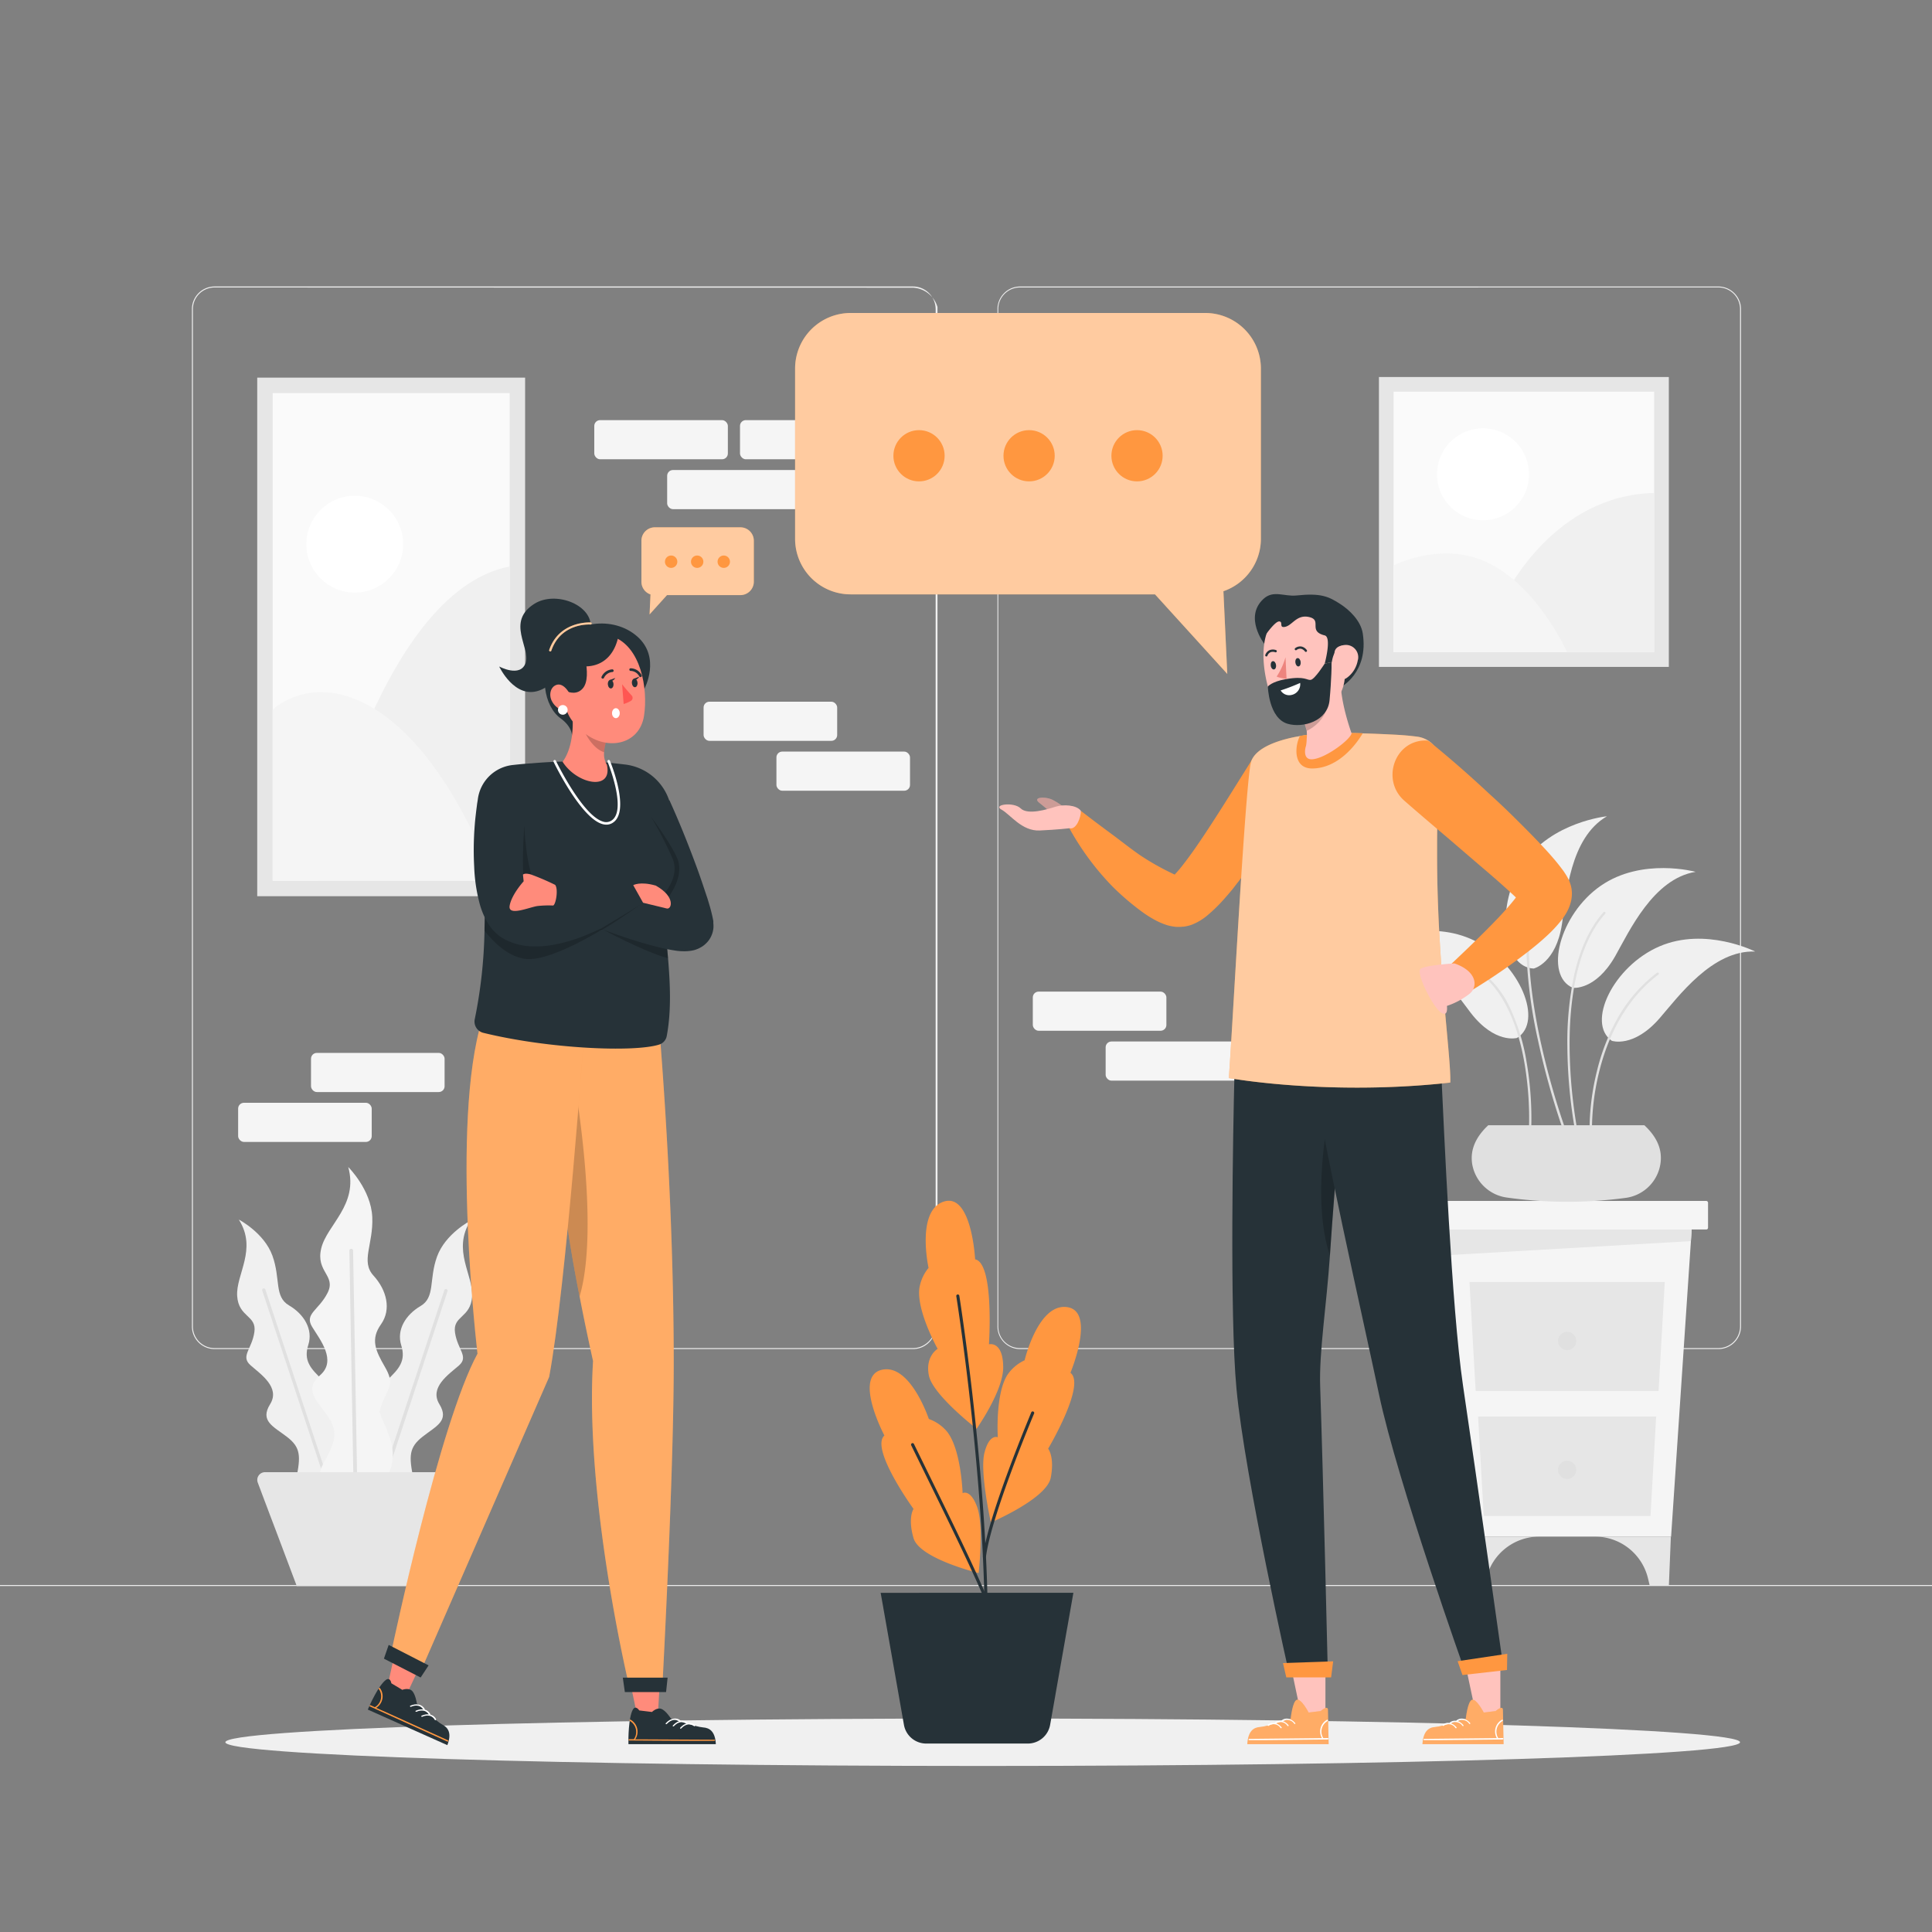 <svg xmlns="http://www.w3.org/2000/svg" viewBox="0 0 500 500"><rect x="0" y="0" width="500" height="500" fill="#808080" stroke="none"/><g id="freepik--background-complete--inject-62"><path d="M444.71,349.14H264a5.87,5.87,0,0,1-5.86-5.86V80A5.87,5.87,0,0,1,264,74.15H444.71A5.87,5.87,0,0,1,450.57,80V343.28A5.87,5.87,0,0,1,444.71,349.14ZM264,74.4A5.61,5.61,0,0,0,258.35,80V343.28a5.61,5.61,0,0,0,5.61,5.61H444.71a5.61,5.61,0,0,0,5.61-5.61V80a5.61,5.61,0,0,0-5.61-5.61Z" style="fill:#f0f0f0"></path><path d="M236.28,349.14H55.53a5.87,5.87,0,0,1-5.86-5.86V80a5.87,5.87,0,0,1,5.86-5.86H236.28A5.87,5.87,0,0,1,242.14,80V343.28A5.87,5.87,0,0,1,236.28,349.14ZM55.53,74.4A5.61,5.61,0,0,0,49.92,80V343.28a5.61,5.61,0,0,0,5.61,5.61H236.28c3.1,0,5.61-2.51,6.34-6.16V79.45a7,7,0,0,0-6.34-5Z" style="fill:#f0f0f0"></path><rect y="410.21" width="500" height="0.25" style="fill:#f0f0f0"></rect><path d="M84,387s-8.68,1.92-7.39-4.13,1.2-8.29-2.33-11-7.08-4.11-4.38-8.46-2.42-7.75-5.07-10.09.34-4.12,1-8.55-4.07-3.77-4.45-9.35,5.3-12.11.43-19.79c0,0,6.55,3.39,8.7,9.36s.41,10.58,4.28,12.84,6.29,6.2,5,10.22.55,6.16,3.72,9.1,2.33,4.1,1.94,7.69.39,2.74,4,7.65S93.27,385.43,84,387Z" style="fill:#f0f0f0"></path><path d="M85.27,386.77l0-.09L67.87,334a.43.43,0,0,1,.27-.55h0a.43.43,0,0,1,.54.28l17.36,52.69a.51.51,0,0,1,0,.13Z" style="fill:#e0e0e0"></path><path d="M99.69,386.93s8.63,1.91,7.35-4.11-1.19-8.24,2.32-11,7-4.09,4.35-8.42,2.41-7.7,5.05-10-.34-4.09-1-8.5,4-3.75,4.42-9.3-5.27-12-.42-19.69c0,0-6.52,3.37-8.66,9.31s-.41,10.52-4.26,12.78-6.26,6.15-5,10.16-.55,6.13-3.7,9.05-2.32,4.08-1.93,7.65-.39,2.73-4,7.61S90.51,385.33,99.69,386.93Z" style="fill:#f0f0f0"></path><path d="M97.67,386.43a.59.59,0,0,1,0-.13L115,333.89a.43.43,0,0,1,.54-.28h0a.43.43,0,0,1,.28.54L98.51,386.57a.19.19,0,0,1-.05.09Z" style="fill:#e0e0e0"></path><path d="M90.11,385.83S80.18,385,83.57,379s4-8.48,1.17-12.6-6.21-6.75-1.88-10.52,0-9.1-2.08-12.49,1.73-4.29,4-8.81-3.11-5.38-1.65-11.49,9.69-11.21,7-21.06c0,0,5.89,5.82,6.21,12.92s-3.07,11.47.32,15.18,4.69,8.72,1.94,12.6-1.45,6.78,1,11,1.13,5.17-.48,8.88-.49,3.07,1.77,9.53S100.53,387.18,90.11,385.83Z" style="fill:#f5f5f5"></path><path d="M91.52,386a.49.49,0,0,1,0-.12l-1.1-62.2a.48.48,0,0,1,.48-.49h0a.48.48,0,0,1,.48.47l1.1,62.21a.68.68,0,0,1,0,.14Z" style="fill:#e0e0e0"></path><path d="M117.15,381H68.58a2,2,0,0,0-1.87,2.7l.72,1.91.45,1.21,1.31,3.46.45,1.21L71,395.07l.46,1.21,5.34,14.18H109l5.35-14.18.45-1.21,1.34-3.55.46-1.21,1.3-3.46.45-1.21.72-1.91A2,2,0,0,0,117.15,381Z" style="fill:#e6e6e6"></path><rect x="80.48" y="272.49" width="34.57" height="10.13" rx="1.5" transform="translate(195.54 555.11) rotate(180)" style="fill:#f5f5f5"></rect><rect x="61.63" y="285.41" width="34.57" height="10.13" rx="1.5" transform="translate(157.83 580.94) rotate(180)" style="fill:#f5f5f5"></rect><rect x="267.29" y="256.63" width="34.57" height="10.13" rx="1.5" style="fill:#f5f5f5"></rect><rect x="286.14" y="269.54" width="34.57" height="10.13" rx="1.5" style="fill:#f5f5f5"></rect><rect x="182.09" y="181.6" width="34.57" height="10.13" rx="1.5" style="fill:#f5f5f5"></rect><rect x="200.94" y="194.51" width="34.57" height="10.13" rx="1.5" style="fill:#f5f5f5"></rect><rect x="153.8" y="108.73" width="34.57" height="10.13" rx="1.5" style="fill:#f5f5f5"></rect><rect x="191.51" y="108.73" width="34.57" height="10.13" rx="1.5" style="fill:#f5f5f5"></rect><rect x="172.66" y="121.64" width="34.57" height="10.13" rx="1.5" style="fill:#f5f5f5"></rect><rect x="356.87" y="97.57" width="75.02" height="75.02" style="fill:#e6e6e6"></rect><rect x="360.67" y="101.37" width="67.43" height="67.43" transform="translate(529.46 -259.3) rotate(90)" style="fill:#fafafa"></rect><path d="M389.87,153.48s12.38-25.38,38.23-25.89v41.2H394.38Z" style="fill:#f0f0f0"></path><path d="M360.67,146.35s11.13-5.83,22.45-1.55c14.21,5.38,22.45,24,22.45,24h-44.9Z" style="fill:#f5f5f5"></path><path d="M395.7,122.74a11.9,11.9,0,1,1-11.9-11.89A11.9,11.9,0,0,1,395.7,122.74Z" style="fill:#fff"></path><rect x="66.57" y="97.73" width="69.33" height="134.21" style="fill:#e6e6e6"></rect><rect x="38.13" y="134.17" width="126.21" height="61.33" transform="translate(266.07 63.6) rotate(90)" style="fill:#fafafa"></rect><circle cx="91.81" cy="140.83" r="12.53" style="fill:#fff"></circle><path d="M82,227.94s15.52-74.63,49.86-81.33v81.33H82Z" style="fill:#f0f0f0"></path><path d="M70.57,183.65S78.47,176,91,180.58c23.52,8.56,36.65,47.36,36.65,47.36H70.57Z" style="fill:#f5f5f5"></path><polygon points="432.48 397.67 438.14 313.26 373 313.26 378.66 397.67 432.48 397.67" style="fill:#f5f5f5"></polygon><polygon points="437.6 321.2 373.8 324.88 373.34 318.19 437.8 318.19 437.6 321.2" style="fill:#e6e6e6"></polygon><rect x="369.09" y="310.8" width="72.95" height="7.39" rx="0.44" style="fill:#f5f5f5"></rect><polygon points="430.84 331.77 429.24 359.99 381.9 359.99 380.3 331.77 430.84 331.77" style="fill:#e6e6e6"></polygon><path d="M407.93,347.05a2.36,2.36,0,1,1-2.36-2.37A2.36,2.36,0,0,1,407.93,347.05Z" style="fill:#e0e0e0"></path><polygon points="428.61 366.6 427.15 392.33 383.99 392.33 382.53 366.6 428.61 366.6" style="fill:#e6e6e6"></polygon><path d="M407.93,380.4a2.36,2.36,0,1,1-2.36-2.36A2.36,2.36,0,0,1,407.93,380.4Z" style="fill:#e0e0e0"></path><path d="M398.63,397.67h-.38a14.11,14.11,0,0,0-13.6,10.81l-.4,1.72h-5.06l-.49-12.54Z" style="fill:#e6e6e6"></path><path d="M412.53,397.67h.38a14.1,14.1,0,0,1,13.59,10.81l.41,1.72h5l.51-12.54Z" style="fill:#e6e6e6"></path><path d="M392.6,268.62s-5.71,1.63-12-6.53c-4.55-5.9-12.6-18.48-23.72-18.69,0,0,13.19-5.72,24.83.1s17.85,20.89,10.89,25.12" style="fill:#f0f0f0"></path><path d="M396,292.18h0a.3.3,0,0,1-.29-.32A85.85,85.85,0,0,0,394.51,275c-1.44-8.23-4.85-19.09-12.92-24.1a.32.32,0,0,1-.1-.42.31.31,0,0,1,.42-.09,24.85,24.85,0,0,1,9,10.71,53,53,0,0,1,4.18,13.81,85.76,85.76,0,0,1,1.2,17A.3.3,0,0,1,396,292.18Z" style="fill:#e0e0e0"></path><path d="M396.92,250.66s5.78-1.35,7.32-11.54c1.11-7.37,2-22.28,11.64-27.87,0,0-14.3,1.42-21.64,12.16s-5.45,26.93,2.68,27.25" style="fill:#f0f0f0"></path><path d="M404.87,292.84a.29.29,0,0,1-.28-.2A199.4,199.4,0,0,1,398,269.09a126,126,0,0,1-2.87-20.68c-.34-7.66.43-14,2.27-18.89a.3.3,0,0,1,.38-.18.3.3,0,0,1,.18.39c-4.11,10.88-1.93,27.34.62,39.23a198.08,198.08,0,0,0,6.61,23.48.31.31,0,0,1-.18.38A.22.22,0,0,1,404.87,292.84Z" style="fill:#e0e0e0"></path><path d="M407,255.65s5.88.8,11-8.17c3.67-6.48,9.86-20.07,20.83-21.85,0,0-13.86-3.8-24.56,3.61s-14.71,23.2-7.23,26.41" style="fill:#f0f0f0"></path><path d="M407.93,292.84a.31.31,0,0,1-.3-.24,131,131,0,0,1-2-21.85,83,83,0,0,1,1.81-18.62c1.55-6.76,4.09-12.17,7.56-16.07a.3.3,0,0,1,.42,0,.3.3,0,0,1,0,.43c-7.71,8.67-9.27,23.43-9.21,34.28a130.81,130.81,0,0,0,2,21.73.3.3,0,0,1-.23.36Z" style="fill:#e0e0e0"></path><path d="M417.13,269.36s5.6,1.95,12.36-5.82c4.89-5.62,13.66-17.72,24.76-17.28,0,0-12.83-6.48-24.78-1.34s-19,19.81-12.34,24.44" style="fill:#f0f0f0"></path><path d="M411.67,292.84a.31.31,0,0,1-.3-.29,64,64,0,0,1,1.89-15.25,53.88,53.88,0,0,1,5.14-13.38,38.51,38.51,0,0,1,10.43-12.17.3.3,0,0,1,.42.06.29.29,0,0,1-.06.42c-9.28,7-13.47,17.56-15.34,25.21A62.7,62.7,0,0,0,412,292.53a.3.3,0,0,1-.3.31Z" style="fill:#e0e0e0"></path><path d="M429.83,299.84a10.09,10.09,0,0,1-.41,2.69A10.5,10.5,0,0,1,420.8,310a112.82,112.82,0,0,1-30.71-.06,10.55,10.55,0,0,1-9.09-8.69,10,10,0,0,1-.09-2.31c.22-2.65,1.58-5.22,4.24-7.72h40.42C428.55,294,429.89,296.86,429.83,299.84Z" style="fill:#e0e0e0"></path></g><g id="freepik--Shadow--inject-62"><path d="M450.32,450.89c0,3.39-87.76,6.14-196,6.14s-196-2.75-196-6.14,87.76-6.14,196-6.14S450.32,447.49,450.32,450.89Z" style="fill:#f0f0f0"></path></g><g id="freepik--Plant--inject-62"><path d="M227.91,412.22l.65,3.64.13.76,1.82,10.3.15.84,3.28,18.63a6.59,6.59,0,0,0,.23.9,6.3,6.3,0,0,0,.37.84,5.86,5.86,0,0,0,5.17,3.1H266a5.87,5.87,0,0,0,5.77-4.84l1.27-7.18.13-.77h0l1.87-10.6.26-1.47h0l.8-4.57.16-.87,1.53-8.71Z" style="fill:#263238"></path><path d="M252.74,369.76s6.95-9.83,6.89-15.95c-.06-6.89-3.69-5.9-3.69-5.9s1.42-21-3.58-22c0,0-.88-17.25-8.1-14.94s-3.95,17.16-3.95,17.16a10.87,10.87,0,0,0-2.38,5.28c-.75,5.88,4.73,15.67,4.73,15.67S239.38,351,240.4,356s12.34,13.75,12.34,13.75Z" style="fill:#FF9740"></path><path d="M253.27,407.11s-15.31-3.72-16.85-9.05,0-7.55,0-7.55-11.31-15.6-7.54-19c0,0-8.07-15.25-.69-17s12.19,12.72,12.19,12.72a10.89,10.89,0,0,1,4.74,3.31c3.65,4.66,4,15.88,4,15.88s2.08-1.16,3.8,3.7S253.27,407.11,253.27,407.11Z" style="fill:#FF9740"></path><path d="M256.46,394s14.42-6.12,15.47-11.56-.67-7.52-.67-7.52,9.84-16.57,5.77-19.64c0,0,6.65-15.94-.86-17s-11,13.76-11,13.76a10.88,10.88,0,0,0-4.43,3.74c-3.21,5-2.51,16.18-2.51,16.18s-2.18-1-3.45,4,1.65,18,1.65,18Z" style="fill:#FF9740"></path><path d="M255.17,414.59a.41.41,0,0,1-.4-.39c-.8-37.86-7.22-78.33-7.28-78.74a.39.39,0,0,1,.33-.45.4.4,0,0,1,.45.33c.06.4,6.49,40.93,7.3,78.84a.41.41,0,0,1-.39.41Z" style="fill:#263238"></path><path d="M254.78,403.23h-.05a.4.4,0,0,1-.35-.44c1.35-10.74,12.42-37,12.53-37.32a.4.4,0,0,1,.73.31c-.11.26-11.14,26.47-12.47,37.11A.41.41,0,0,1,254.78,403.23Z" style="fill:#263238"></path><path d="M255.17,414.17a.41.41,0,0,1-.37-.24c-3.53-8.36-9.47-20.48-15.22-32.2l-3.76-7.68a.41.41,0,0,1,.18-.53.39.39,0,0,1,.53.19l3.76,7.67c5.75,11.73,11.7,23.86,15.24,32.24a.38.38,0,0,1-.21.52A.4.4,0,0,1,255.17,414.17Z" style="fill:#263238"></path></g><g id="freepik--speech-bubble-2--inject-62"><path d="M326.32,95.43v44a14.37,14.37,0,0,1-9.7,13.58l1,21.4-18.71-20.59H220.13a14.37,14.37,0,0,1-14.36-14.39v-44A14.38,14.38,0,0,1,220.13,81h91.8A14.41,14.41,0,0,1,326.32,95.43Z" style="fill:#FF9740"></path><path d="M326.32,95.43v44a14.37,14.37,0,0,1-9.7,13.58l1,21.4-18.71-20.59H220.13a14.37,14.37,0,0,1-14.36-14.39v-44A14.38,14.38,0,0,1,220.13,81h91.8A14.41,14.41,0,0,1,326.32,95.43Z" style="fill:#fff;opacity:0.5"></path><circle cx="237.84" cy="117.95" r="6.63" style="fill:#FF9740"></circle><circle cx="294.26" cy="117.95" r="6.63" style="fill:#FF9740"></circle><circle cx="266.33" cy="117.95" r="6.63" style="fill:#FF9740"></circle></g><g id="freepik--speech-bubble-1--inject-62"><path d="M166,139.94v10.62a3.46,3.46,0,0,0,2.35,3.28l-.24,5.17,4.51-5h19a3.47,3.47,0,0,0,3.47-3.48V139.94a3.47,3.47,0,0,0-3.47-3.47H169.43A3.47,3.47,0,0,0,166,139.94Z" style="fill:#FF9740"></path><path d="M166,139.94v10.62a3.46,3.46,0,0,0,2.35,3.28l-.24,5.17,4.51-5h19a3.47,3.47,0,0,0,3.47-3.48V139.94a3.47,3.47,0,0,0-3.47-3.47H169.43A3.47,3.47,0,0,0,166,139.94Z" style="fill:#fff;opacity:0.5"></path><path d="M185.71,145.37a1.6,1.6,0,1,0,1.6-1.6A1.6,1.6,0,0,0,185.71,145.37Z" style="fill:#FF9740"></path><path d="M172.09,145.37a1.6,1.6,0,1,0,1.6-1.6A1.6,1.6,0,0,0,172.09,145.37Z" style="fill:#FF9740"></path><path d="M178.83,145.37a1.6,1.6,0,1,0,1.6-1.6A1.6,1.6,0,0,0,178.83,145.37Z" style="fill:#FF9740"></path></g><g id="freepik--character-2--inject-62"><path d="M336.59,203.81c-3.28,5.8-6.77,11.29-10.54,16.77-1.54,2.23-3.13,4.45-4.83,6.64-.38.5-.76,1-1.15,1.48L319,230.1c-.72.87-1.46,1.74-2.25,2.62a39.7,39.7,0,0,1-4.22,4.13,14.47,14.47,0,0,1-4,2.43,9.36,9.36,0,0,1-1,.31,10,10,0,0,1-1.22.23c-.32,0-.64.06-1,.06s-.55,0-.83,0a12.11,12.11,0,0,1-2.57-.49,18.4,18.4,0,0,1-3.35-1.49c-.93-.52-1.76-1.05-2.55-1.6a67.25,67.25,0,0,1-8.05-6.82,70.17,70.17,0,0,1-11.19-15.09l3-4.51c2.49,1.93,5.24,4,7.78,5.87s4.9,3.77,7.45,5.54a66.09,66.09,0,0,0,7.63,4.39c.48.24.95.47,1.38.66a32.56,32.56,0,0,0,2.14-2.52c.88-1.13,1.77-2.33,2.65-3.57,1.75-2.48,3.48-5.09,5.18-7.72,3.41-5.26,6.77-10.73,10.09-16Z" style="fill:#FF9740"></path><path d="M273.14,211.25s-2.2-1.92-4.16-3.48,1.69-1.65,3.39-.79a17,17,0,0,1,3.8,2.65Z" style="fill:#ffc3bd"></path><path d="M273.14,211.25s-2.2-1.92-4.16-3.48,1.69-1.65,3.39-.79a17,17,0,0,1,3.8,2.65Z" style="opacity:0.2"></path><path d="M276.8,214.35s-3.09.37-7.73.58-7.6-4.16-9.91-5.42,3.16-2.09,5-.29,7,.2,9-.44,5.42-.51,6.57,1.06C279.8,211.39,278.58,214.82,276.8,214.35Z" style="fill:#ffc3bd"></path><polygon points="343.02 429 343.02 444.13 336.9 444.62 333.91 430.45 343.02 429" style="fill:#ffc3bd"></polygon><path d="M338.68,443.2s-1.92-3.69-3.06-3.3-1.59,4.87-1.59,4.87-6.17,2.06-7.89,2.17S323,448,322.8,451.39h21.05s-.14-7.6-.18-8.9-1.89.33-1.89.33Z" style="fill:#FF9740"></path><g style="opacity:0.2"><path d="M338.68,443.2s-1.92-3.69-3.06-3.3-1.59,4.87-1.59,4.87-6.17,2.06-7.89,2.17S323,448,322.8,451.39h21.05s-.14-7.6-.18-8.9-1.89.33-1.89.33Z" style="fill:#fff"></path></g><path d="M343.62,445.38a3.15,3.15,0,0,0-1.15,4.44.15.15,0,1,1-.26.16,3.46,3.46,0,0,1,1.2-4.89c.17-.11.38.18.21.29Z" style="fill:#fff"></path><path d="M343.65,450.18l-16.51.17-3.84,0c-.21,0-.26-.33,0-.33l16.51-.17,3.83-.05c.22,0,.26.34,0,.34Z" style="fill:#fff"></path><path d="M334.94,446.09a2.14,2.14,0,0,0-3.07-.54c-.16.13-.36-.16-.21-.29,1.09-.89,2.56-.5,3.54.67.15.17-.12.34-.26.16Z" style="fill:#fff"></path><path d="M333.19,446.64a2.13,2.13,0,0,0-3.07-.54c-.15.13-.36-.16-.2-.29,1.08-.89,2.56-.51,3.54.66.15.18-.12.35-.27.17Z" style="fill:#fff"></path><path d="M331.39,447.19a2.13,2.13,0,0,0-3.07-.54c-.16.12-.36-.17-.2-.29,1.08-.89,2.56-.51,3.54.66.15.18-.12.34-.27.17Z" style="fill:#fff"></path><path d="M346.69,279c-.18,2.7.2,11-.17,15.45-.69,8.49-1.61,19.49-2.34,30.52-.86,12.77-2.83,25-2.52,33.83.78,22.78,2,75,2,75h-9.89s-11.6-51.31-13.77-74.41c-1.82-19.14-.85-68.47-.55-80.39Z" style="fill:#263238"></path><path d="M346.52,294.4c-.69,8.49-1.61,19.49-2.34,30.52-4.87-14.4-.35-36.15-.35-36.15Z" style="opacity:0.2"></path><polygon points="344.49 434.1 332.89 434.1 332.04 430.4 345.02 429.95 344.49 434.1" style="fill:#FF9740"></polygon><path d="M356.88,360.84c4.78,22.7,22.42,72.21,22.42,72.21l9.82-1.11s-7.15-50.86-10.5-73.4c-3-20.35-4.92-66.77-5.61-80.6l-32.8,1c1.05,11.87,12.71,63.07,16.67,81.89Z" style="fill:#263238"></path><polygon points="388.29 429 388.29 444.13 382.18 444.62 379.18 430.45 388.29 429" style="fill:#ffc3bd"></polygon><path d="M384,443.2s-1.92-3.69-3.05-3.3-1.6,4.87-1.6,4.87-6.16,2.06-7.89,2.17-3.11,1.09-3.33,4.45h21s-.14-7.6-.18-8.9-1.89.33-1.89.33Z" style="fill:#FF9740"></path><g style="opacity:0.2"><path d="M384,443.2s-1.92-3.69-3.05-3.3-1.6,4.87-1.6,4.87-6.16,2.06-7.89,2.17-3.11,1.09-3.33,4.45h21s-.14-7.6-.18-8.9-1.89.33-1.89.33Z" style="fill:#fff"></path></g><path d="M388.89,445.38a3.16,3.16,0,0,0-1.14,4.44.16.16,0,1,1-.27.16,3.46,3.46,0,0,1,1.2-4.89c.18-.11.38.18.21.29Z" style="fill:#fff"></path><path d="M388.92,450.18l-16.51.17-3.84,0c-.21,0-.25-.33,0-.33l16.51-.17,3.84-.05c.21,0,.26.34,0,.34Z" style="fill:#fff"></path><path d="M380.21,446.09a2.14,2.14,0,0,0-3.07-.54c-.16.13-.36-.16-.21-.29,1.09-.89,2.57-.5,3.55.67.14.17-.12.34-.27.16Z" style="fill:#fff"></path><path d="M378.47,446.64a2.14,2.14,0,0,0-3.07-.54c-.16.13-.36-.16-.21-.29,1.09-.89,2.56-.51,3.54.66.15.18-.12.35-.26.17Z" style="fill:#fff"></path><path d="M376.66,447.19a2.13,2.13,0,0,0-3.07-.54c-.15.12-.36-.17-.2-.29,1.08-.89,2.56-.51,3.54.66.15.18-.12.34-.27.17Z" style="fill:#fff"></path><polygon points="390.01 432.19 378.49 433.5 377.23 429.92 390.08 428 390.01 432.19" style="fill:#FF9740"></polygon><path d="M375.33,280.17C352.13,282.78,330,281,318,279c.6-5.93,4.31-77.84,5.82-82,1.4-3.86,8-5.74,12.65-6.51,1.13-.19,2.14-.32,3-.39a117.37,117.37,0,0,1,13.29-.3c2.22.06,4.47.15,6.7.26,3.25.15,4.74.27,7.19.57,3.74.46,6.34,3.41,6,8.19-.47,6.24-.69,12.47-.73,18.57,0,1.61,0,3.2,0,4.79C372,250,375.61,274,375.33,280.17Z" style="fill:#FF9740"></path><path d="M375.33,280.17C352.13,282.78,330,281,318,279c.6-5.93,4.31-77.84,5.82-82,1.4-3.86,8-5.74,12.65-6.51,1.13-.19,2.14-.32,3-.39a117.37,117.37,0,0,1,13.29-.3c2.22.06,4.47.15,6.7.26,3.25.15,4.74.27,7.19.57,3.74.46,6.34,3.41,6,8.19-.47,6.24-.69,12.47-.73,18.57,0,1.61,0,3.2,0,4.79C372,250,375.61,274,375.33,280.17Z" style="fill:#fff;opacity:0.5"></path><path d="M373,251.92l4.59,6.31a154.57,154.57,0,0,0,17.95-12c1.44-1.13,2.89-2.3,4.31-3.61a35.53,35.53,0,0,0,4.35-4.6,16.34,16.34,0,0,0,1.14-1.71,10.88,10.88,0,0,0,1.15-2.72,6.47,6.47,0,0,0,.22-1.07,8.49,8.49,0,0,0,.1-1.33,6,6,0,0,0-.06-.8c0-.28-.07-.56-.13-.85a7.75,7.75,0,0,0-.27-.94l-.16-.46-.11-.25-.24-.5-.2-.37-.19-.34-.17-.27c-.23-.37-.41-.63-.6-.92-.74-1-1.37-1.81-2-2.57s-1.26-1.48-1.88-2.18c-2.5-2.76-5-5.3-7.53-7.82s-5.09-5-7.7-7.35c-5-4.68-10.16-9.21-15.51-13.55a1.7,1.7,0,0,0-1-.38h-.21c-8,.06-11.44,10.31-5.4,15.59,3.87,3.39,7.82,6.73,11.74,10.06L383,224c2.62,2.22,5.21,4.47,7.63,6.68.58.54,1.16,1.07,1.69,1.59-.42.56-.9,1.15-1.38,1.72-1,1.19-2.12,2.41-3.26,3.62C383.08,242.43,378,247.2,373,251.92Z" style="fill:#FF9740"></path><path d="M376.4,249.33s-7.44.43-8.74,1.4,3,9.58,5.12,11.2,1.68-1.6,1.68-1.6a19.41,19.41,0,0,0,6-3.25C382.58,255.13,382.08,251.29,376.4,249.33Z" style="fill:#ffc3bd"></path><path d="M352.68,189.76c-1.7,2.9-6.35,9.1-13.1,9.12-5,0-4.5-5.86-3.15-8.43,1.13-.19,2.14-.32,3-.39A117.37,117.37,0,0,1,352.68,189.76Z" style="fill:#FF9740"></path><path d="M335.51,154.11c6.32-.66,8.31.21,11.52,2.32,2.1,1.38,5.13,4.15,5.65,7.49,1.58,10.18-5.69,13.91-5.69,13.91l-19.8-11.22s-5.33-6.88-.21-11.61C329.55,152.62,332.36,154.44,335.51,154.11Z" style="fill:#263238"></path><path d="M337.17,185.5h0a.21.21,0,0,0,0,.07l1,3.55a11.09,11.09,0,0,1,0,2.15A12,12,0,0,1,338,193c-.42,1.24-.6,3.68,1.65,3.5,3.5-.27,9.91-5.18,10.13-6.72-1.66-4.79-3.06-10.38-2.83-15l-4,4.36Z" style="fill:#ffc3bd"></path><g style="opacity:0.2"><path d="M337.2,185.58l1,3.55c2.19-1,4.47-3.19,5-5.53.36-1.69-.41-3.26-1.09-3.34Z"></path></g><path d="M328.26,178.2c.21.77.45,1.53.71,2.28,2.26,6.62,10.45,7.16,15.51,2.23,0,0,0,0,0,0a11.07,11.07,0,0,0,1.27-1.44c3.2-4.28,2.37-7.55,1.82-15a10.14,10.14,0,0,0-15.22-8.15C326.17,161.68,326.12,170.48,328.26,178.2Z" style="fill:#ffc3bd"></path><path d="M328.12,177.67s.21,8.27,5.17,9.66c3.88,1.1,10.28-.61,10.8-6.12.48-5,.56-9.86.56-9.86l-1.83.4s-2.53,4-3.58,4.19-1.4-1.06-6.46-.18C329.1,176.4,328.12,177.67,328.12,177.67Z" style="fill:#263238"></path><path d="M331.43,178.68a49.53,49.53,0,0,0,5.05-1.94,2.82,2.82,0,0,1-2.27,3.12A2.58,2.58,0,0,1,331.43,178.68Z" style="fill:#fff"></path><path d="M342.83,164.44c1.87.46,0,7.31,0,7.31l2.64-.57s-.2-.25-.11-2.17,2.32-2,2.32-2,.55-5.56-2.35-9-10-2.94-13.52-.54a11.32,11.32,0,0,0-4.27,6.83s2.42-3.47,3.49-3.47.06,1.47,1.18,1.44c2.16-.06,3.17-3.38,6.62-2.57S338.4,163.34,342.83,164.44Z" style="fill:#263238"></path><path d="M351.41,170.76a7.08,7.08,0,0,1-2.79,4.62c-2,1.46-3.87-.13-4-2.47-.15-2.11.72-5.41,3.08-5.94a3.18,3.18,0,0,1,3.74,3.79" style="fill:#ffc3bd"></path><path d="M336.61,171.32c.08.58-.16,1.1-.54,1.15s-.75-.38-.83-1,.16-1.09.54-1.15.76.38.83,1" style="fill:#263238"></path><path d="M330.24,172.11c.08.58-.16,1.09-.54,1.14s-.76-.38-.83-1,.16-1.09.54-1.14.75.38.83,1" style="fill:#263238"></path><path d="M327.77,169.89a.28.28,0,0,0,.24-.18,1.5,1.5,0,0,1,.8-.91,1.7,1.7,0,0,1,1.21,0,.3.3,0,0,0,.39-.16.29.29,0,0,0-.15-.39,2.4,2.4,0,0,0-1.68,0,2.1,2.1,0,0,0-1.12,1.24.29.29,0,0,0,.16.38A.27.27,0,0,0,327.77,169.89Z" style="fill:#263238"></path><path d="M338,168.71a.21.21,0,0,0,.13-.05.29.29,0,0,0,.08-.4,2.32,2.32,0,0,0-1.39-.94,2.09,2.09,0,0,0-1.62.42.31.31,0,0,0-.07.42.3.3,0,0,0,.41.07,1.51,1.51,0,0,1,1.17-.33,1.84,1.84,0,0,1,1,.68A.27.27,0,0,0,338,168.71Z" style="fill:#263238"></path><path d="M332.69,170.11a18.56,18.56,0,0,1-2.26,4.94c-.15.22,2.53.67,2.53.67Z" style="fill:#ed847e"></path><path d="M337.77,188.43h0Z"></path></g><g id="freepik--character-1--inject-62"><polygon points="162.88 434.33 164.97 444.32 170.23 444.32 170.81 434.33 162.88 434.33" style="fill:#ff8b7b"></polygon><path d="M185.26,451.39c-.17-3.26-1.57-4.23-3.33-4.34s-8.31-2.31-8.31-2.31-1.3-2.07-2.49-2.49-2.4.81-2.4.81l-3.29-.4s-.94-1.49-1.67-.19c-1.12,2-1.18,7.61-1.13,8.92Z" style="fill:#263238"></path><path d="M184.86,450.54l-4.1,0-17.93-.1c-.23,0-.17-.34,0-.34h1.22s0,0,0,0a3.27,3.27,0,0,0-1.06-4.73c-.19-.1,0-.41.22-.3a3.56,3.56,0,0,1,1.18,5.08H167l17.93.09C185.15,450.19,185.09,450.54,184.86,450.54Z" style="fill:#FF9740"></path><path d="M172.58,446.15c1-1.1,2.34-1.41,3.31-.58.15.13.38-.17.23-.3-1.11-.95-2.71-.54-3.81.7-.16.18.11.36.27.18Z" style="fill:#fff"></path><path d="M174.41,446.73c1-1.1,2.35-1.41,3.31-.58.16.13.38-.17.23-.3-1.11-1-2.71-.54-3.81.7-.16.19.11.36.27.18Z" style="fill:#fff"></path><path d="M176.31,447.31c1-1.09,2.34-1.4,3.31-.58.16.14.38-.17.23-.3-1.11-.95-2.71-.53-3.81.71-.16.18.11.35.27.17Z" style="fill:#fff"></path><polygon points="102.42 426.64 100.18 436.95 104.97 439.09 109.45 429.52 102.42 426.64" style="fill:#ff8b7b"></polygon><path d="M115.77,451.64c1.16-3,.29-4.49-1.27-5.3s-6.62-5.49-6.62-5.49-.34-2.41-1.26-3.28-2.51-.24-2.51-.24l-2.83-1.7s-.25-1.74-1.44-.85c-1.84,1.38-4.17,6.44-4.65,7.66Z" style="fill:#263238"></path><path d="M115.75,450.7,112,449l-16.29-7.39c-.21-.09,0-.38.2-.29l1.1.5,0,0a3.25,3.25,0,0,0,1-4.74c-.12-.17.21-.35.33-.18a3.54,3.54,0,0,1-1,5.1l2.3,1,16.27,7.38C116.15,450.5,116,450.8,115.75,450.7Z" style="fill:#FF9740"></path><path d="M106.36,441.71c1.33-.6,2.7-.33,3.25.82.08.18.41,0,.33-.18-.63-1.32-2.25-1.59-3.75-.91-.22.1,0,.37.17.27Z" style="fill:#fff"></path><path d="M107.79,443c1.33-.61,2.71-.33,3.25.81.09.19.41,0,.33-.18-.63-1.31-2.25-1.59-3.75-.9-.22.1-.05.36.17.27Z" style="fill:#fff"></path><path d="M109.28,444.29c1.33-.6,2.71-.33,3.25.82.09.18.41,0,.33-.18-.63-1.32-2.25-1.59-3.75-.91-.22.1,0,.37.17.27Z" style="fill:#fff"></path><path d="M144,292.8a368.15,368.15,0,0,0,6,42.72q1.51,7.83,3.48,16.71C151.29,388,162.75,436,162.75,436l8.7-.19s3-55.35,2.91-84.33C174.29,304,170,258.81,170,258.81l-23.69-.09S142,265.85,144,292.8Z" style="fill:#FF9740"></path><path d="M144,292.8a368.15,368.15,0,0,0,6,42.72q1.51,7.83,3.48,16.71C151.29,388,162.75,436,162.75,436l8.7-.19s3-55.35,2.91-84.33C174.29,304,170,258.81,170,258.81l-23.69-.09S142,265.85,144,292.8Z" style="fill:#fff;opacity:0.2"></path><path d="M144,292.8a368.15,368.15,0,0,0,6,42.72c5.63-19-2-59.52-2-59.52Z" style="opacity:0.2"></path><path d="M151.26,266.26s-4.68,66.3-9.14,90.09l-32.67,74.87-8-4.48s12.29-58.41,22.13-76.41c0,0-7.12-59.69,1.2-86.45Z" style="fill:#FF9740"></path><path d="M151.26,266.26s-4.68,66.3-9.14,90.09l-32.67,74.87-8-4.48s12.29-58.41,22.13-76.41c0,0-7.12-59.69,1.2-86.45Z" style="fill:#fff;opacity:0.2"></path><polygon points="108.86 434.14 110.92 431 100.59 425.7 99.36 429.26 108.86 434.14" style="fill:#263238"></polygon><polygon points="172.38 437.9 172.78 434.17 161.18 434.17 161.71 437.9 172.38 437.9" style="fill:#263238"></polygon><path d="M172.12,233.16a62,62,0,0,0,.37,10.35c.13,1.44.27,2.94.4,4.48.53,6.4.91,13.53-.34,20.14a2.85,2.85,0,0,1-1.88,2.18c-6.46,2.1-28.68,1.12-45.53-3a3,3,0,0,1-2.26-3.61,124.88,124.88,0,0,0,2.51-22.85c0-1.23.06-2.47.07-3.76a207.24,207.24,0,0,0-1.8-27.7A10.21,10.21,0,0,1,132.55,198c1.6-.18,3.28-.35,5-.45a128.24,128.24,0,0,1,18.26-.29c2,.14,4,.36,6,.6a13.75,13.75,0,0,1,12.08,14.08C173.52,221.18,180.76,226.5,172.12,233.16Z" style="fill:#263238"></path><path d="M135.69,213.75s.4,11.56,3.29,16l-5.75-1.12S133.45,218.62,135.69,213.75Z" style="opacity:0.2"></path><path d="M172.89,248c-6.56-1.81-16.95-7.51-16.95-7.51l16.55,3C172.62,245,172.76,246.45,172.89,248Z" style="opacity:0.2"></path><path d="M160.51,237.6s-17.36,11.78-24.85,10.53c-4.36-.73-8-4.36-10.27-7.26,0-1.23.06-2.47.07-3.76Z" style="opacity:0.2"></path><path d="M156.92,213.42a3,3,0,0,0,1.55-.42c4.82-2.79-.4-15.6-.63-16.14a.33.33,0,0,0-.61.25c.05.13,5.23,12.82.91,15.32a2.55,2.55,0,0,1-2.14.18c-5.29-1.63-12.09-15.63-12.16-15.77a.33.33,0,0,0-.59.29c.28.59,7,14.4,12.55,16.11A3.79,3.79,0,0,0,156.92,213.42Z" style="fill:#fff"></path><path d="M166.78,178.25s4.34-8.07-1.86-13.53-16.72-4.05-21.26,2.71-2.81,15.42,1.4,18.46c3.51,2.53,3,5.24,3,5.24Z" style="fill:#263238"></path><path d="M152.89,162c0-5.64-9.23-9.11-14.59-5.74-7.43,4.68-.91,11.42-2.27,15.31s-6.84.92-6.84.92,4,8.54,10.39,6.2c5.73-2.1,7.33-9.31,7.33-9.31S152.89,167.63,152.89,162Z" style="fill:#263238"></path><path d="M142.42,168.59a.28.28,0,0,0,.26-.19c2.48-7.22,9.84-6.79,10.16-6.77a.27.27,0,1,0,0-.54c-.08,0-8.08-.49-10.71,7.13a.28.28,0,0,0,.17.35Z" style="fill:#FF9740"></path><g style="opacity:0.5"><path d="M142.42,168.59a.28.28,0,0,0,.26-.19c2.48-7.22,9.84-6.79,10.16-6.77a.27.27,0,1,0,0-.54c-.08,0-8.08-.49-10.71,7.13a.28.28,0,0,0,.17.35Z" style="fill:#fff"></path></g><path d="M156.94,197.71c.05.08.09.17.13.25,1.51,6.8-7.72,5.08-11.47-.81,2.49-3.32,3-9.1,2.4-13.27l7.53,6.21,1.46,1.4a13.63,13.63,0,0,0-.65,3.18A5.33,5.33,0,0,0,156.94,197.71Z" style="fill:#ff8b7b"></path><g style="opacity:0.2"><path d="M156.34,194.67a13.63,13.63,0,0,1,.65-3.18l-1.46-1.4-3.9-.09S153.46,193.77,156.34,194.67Z"></path></g><path d="M145.17,176.07c1,7.54,1.36,9.47,5.4,13.08,6.09,5.43,14.9,3.81,16.1-3.89,1.09-6.93-.78-18.11-8.28-20.58s-14.25,3.84-13.22,11.39" style="fill:#ff8b7b"></path><ellipse cx="159.39" cy="184.57" rx="1" ry="1.29" style="fill:#fff"></ellipse><path d="M158.73,173.8a.38.38,0,0,1-.27.12,2.62,2.62,0,0,0-2.15,1.51.34.34,0,0,1-.63-.28,3.28,3.28,0,0,1,2.79-1.92.35.35,0,0,1,.34.35A.35.35,0,0,1,158.73,173.8Z" style="fill:#263238"></path><path d="M165.65,175.22a.34.34,0,0,1-.21-.2,2.61,2.61,0,0,0-2.23-1.39.35.35,0,0,1-.34-.35.34.34,0,0,1,.35-.33,3.27,3.27,0,0,1,2.86,1.81.34.34,0,0,1-.19.45A.33.33,0,0,1,165.65,175.22Z" style="fill:#263238"></path><path d="M160.1,164.15s-.87,9.15-10,8.26-1.78-8.2,2.25-9.29A11.38,11.38,0,0,1,160.1,164.15Z" style="fill:#263238"></path><path d="M150.12,165.54s3.47,9.46.69,12.63-7.62-1.44-7.62-1.44S143.64,166.36,150.12,165.54Z" style="fill:#263238"></path><path d="M157.31,177.11c.05.61.41,1.09.81,1.06s.7-.55.65-1.17-.41-1.09-.81-1.06-.7.55-.65,1.17" style="fill:#263238"></path><path d="M163.53,176.79c.05.61.41,1.09.82,1.06s.69-.56.64-1.17-.41-1.1-.81-1.07-.7.56-.65,1.18" style="fill:#263238"></path><path d="M164,175.66l1.45-.54s-.67,1.22-1.45.54" style="fill:#263238"></path><path d="M161,177.08s1.19,1.55,2.45,2.88a.92.92,0,0,1-.19,1.44,9.06,9.06,0,0,1-1.86.8Z" style="fill:#ff5652"></path><path d="M157.78,176l1.45-.54s-.67,1.22-1.45.54" style="fill:#263238"></path><path d="M142.87,181.52a4.87,4.87,0,0,0,3.18,2.45c1.72.35,2.42-1.57,1.81-3.41-.56-1.65-2.12-3.83-3.78-3.33s-2.11,2.69-1.21,4.29" style="fill:#ff8b7b"></path><path d="M146.39,184.73a1.25,1.25,0,1,1,.28-1.74A1.25,1.25,0,0,1,146.39,184.73Z" style="fill:#fff"></path><path d="M136.08,208.83l-.31,3.75c-.08,1.27-.18,2.55-.24,3.82-.15,2.54-.2,5.07-.18,7.51a41.72,41.72,0,0,0,.58,6.78,12,12,0,0,0,.63,2.16c.07.19.1.23-.05.13a1,1,0,0,0-.15-.08s.06,0,.08.07l.3.21a6.66,6.66,0,0,0,2.08.71,15.19,15.19,0,0,0,3,.22,39.79,39.79,0,0,0,7.09-.86,123.59,123.59,0,0,0,14.9-4.26l2.6,4.65a65.37,65.37,0,0,1-7.1,4.63,64,64,0,0,1-7.71,3.76,42.14,42.14,0,0,1-8.7,2.54,26.29,26.29,0,0,1-5,.36,16.72,16.72,0,0,1-5.76-1.14,14.3,14.3,0,0,1-1.5-.69c-.27-.15-.46-.24-.79-.45a11.58,11.58,0,0,1-.95-.69,12.19,12.19,0,0,1-2.6-3,19.57,19.57,0,0,1-2.24-5.37,43.29,43.29,0,0,1-1.34-9.25,80.56,80.56,0,0,1,0-8.66c.09-1.42.18-2.83.34-4.24s.32-2.77.56-4.3Z" style="fill:#263238"></path><path d="M184.64,240.08a6.38,6.38,0,0,1-.81,2.65,6,6,0,0,1-.8,1.11,8.36,8.36,0,0,1-.81.76,5.57,5.57,0,0,1-.75.51c-.23.13-.46.26-.7.37a10,10,0,0,1-1,.38c-.26.07-.52.12-.79.17a11.25,11.25,0,0,1-2.15.15c-.59,0-1.1-.05-1.57-.1a43.76,43.76,0,0,1-5.05-1c-1.56-.39-3.08-.79-4.56-1.25-3-.91-5.86-1.87-8.71-2.93l-1-.38-.08,0a2.61,2.61,0,0,1-.42-.16c-.3-.1-.6-.21-.89-.33-4.87-1.83-9.65-3.8-14.39-6l1.83-5.47,17.45,3.67c2.89.57,5.78,1.17,8.61,1.65,1,.17,3.28,1,4.23,1.16-.81-1.95-3-4.62-3.81-6.59-2.29-5.44-4.59-10.93-6.74-16.43l11.53-4.9c2.5,5.5,4.74,11.07,6.84,16.75,1.07,2.84,2,5.7,3,8.68.47,1.55.9,2.9,1.35,5l.16.83,0,.1,0,.19,0,.28A7.22,7.22,0,0,1,184.64,240.08Z" style="fill:#263238"></path><path d="M168.48,211.37a95.29,95.29,0,0,1,5.65,11c1.71,4.43-2,8.55-2,8.55l.78,1.33s3.94-4.81,2.61-9.42C174.54,219.53,168.48,211.37,168.48,211.37Z" style="opacity:0.2"></path><path d="M165.87,234c-1.24.88-6.85,4.82-10,6.61l-.08,0a2.61,2.61,0,0,1-.42-.16C155.82,240.11,163.26,235.74,165.87,234Z" style="opacity:0.2"></path><path d="M163.88,229.08s1.77-1.05,5.83.11c5.27,2.94,4.07,6.27,2.84,5.92l-6.12-1.48Z" style="fill:#ff8b7b"></path><path d="M143.67,229a64.12,64.12,0,0,0-6.27-2.69c-1.71-.47-2.06.05-2.06.05l.18,1.72s-3.11,3.39-3.62,6.3,5.25.33,7.27.09a26.76,26.76,0,0,1,4-.12C143.89,234,144.53,230.06,143.67,229Z" style="fill:#ff8b7b"></path></g></svg>
